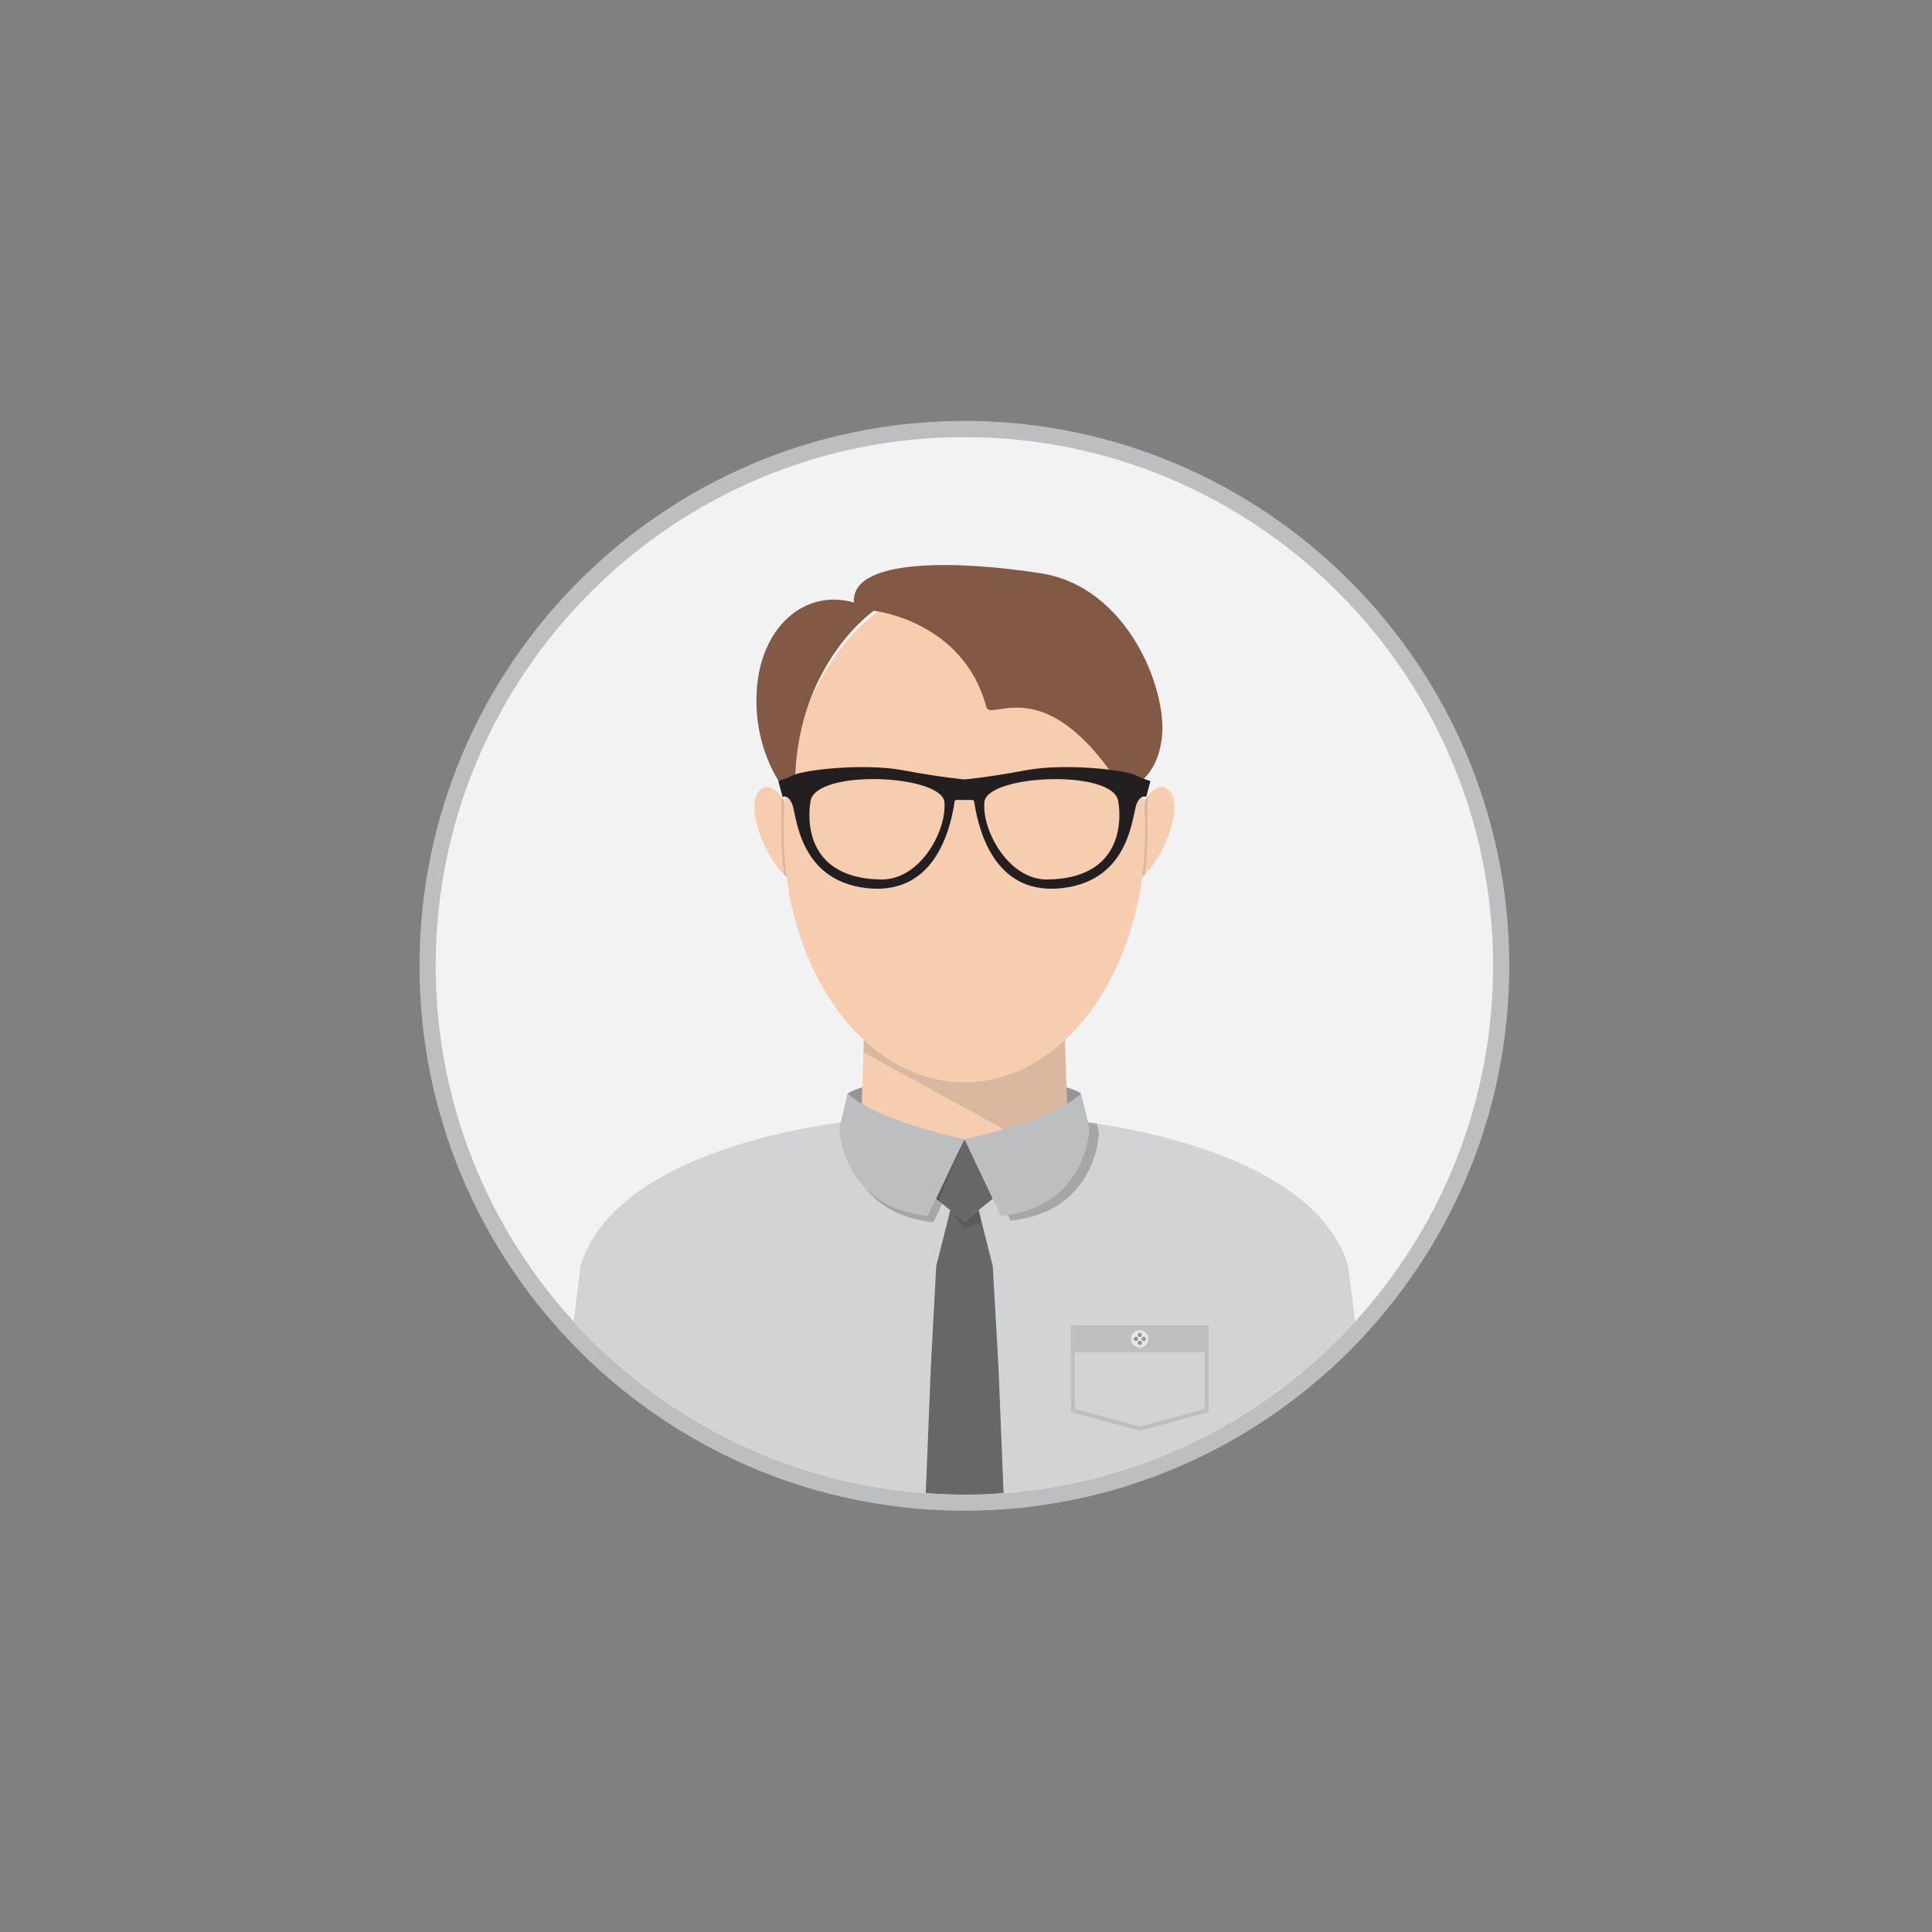 <?xml version="1.0" encoding="utf-8"?>
<!-- Generator: Adobe Illustrator 24.1.2, SVG Export Plug-In . SVG Version: 6.00 Build 0)  -->
<svg version="1.1" id="Layer_1" xmlns="http://www.w3.org/2000/svg" xmlns:xlink="http://www.w3.org/1999/xlink" x="0px" y="0px"
	 viewBox="0 0 216 216" style="enable-background:new 0 0 216 216;" xml:space="preserve">
<rect x="0" y="0" width="216" height="216" fill="#808080" stroke="none"/>
<style type="text/css">
	.st0{fill:#F2F2F3;}
	.st1{fill:#BDBEBF;}
	.st2{fill:#939598;}
	.st3{fill:#F6CDAF;}
	.st4{opacity:0.15;fill:#424143;}
	.st5{fill:#D2D3D4;}
	.st6{opacity:0.15;fill:#424142;}
	.st7{opacity:0.31;fill:#424142;}
	.st8{fill:#BDBEC0;}
	.st9{fill:#815944;}
	.st10{fill:#231F20;}
	.st11{fill:#666766;}
	.st12{fill:#E6E7E7;}
</style>
<g>
	
		<ellipse transform="matrix(0.707 -0.707 0.707 0.707 -44.772 107.867)" class="st0" cx="107.82" cy="107.98" rx="60.01" ry="60.01"/>
	<path class="st1" d="M107.82,168.9c-33.59,0-60.92-27.33-60.92-60.92s27.33-60.92,60.92-60.92s60.92,27.33,60.92,60.92
		S141.41,168.9,107.82,168.9z M107.82,48.87c-32.59,0-59.11,26.52-59.11,59.11c0,32.59,26.52,59.11,59.11,59.11
		c32.59,0,59.11-26.52,59.11-59.11C166.93,75.38,140.41,48.87,107.82,48.87z"/>
	<g>
		<path class="st2" d="M94.77,122.25c0,0,2.2-1.8,13.05-1.8s13.05,1.8,13.05,1.8v5.49l-22.71-0.75l-3.18-0.03L94.77,122.25z"/>
		<g>
			<g>
				<polygon class="st3" points="119.06,116.27 107.82,116.27 96.58,116.27 95.7,142.97 107.82,142.97 119.94,142.97 				"/>
			</g>
			<polygon class="st4" points="119.52,130.24 119.06,116.27 107.82,116.27 96.58,116.27 96.54,117.66 			"/>
		</g>
		<path class="st5" d="M107.82,167.09c17.29,0,32.86-7.46,43.68-19.33l-0.78-6.28c-4.32-14.06-31.49-16.28-31.49-16.28l-5.97,1.26
			l-5.44,0.91l-5.5-1.18l-5.91-0.99c0,0-27.16,2.22-31.49,16.28l-0.78,6.28C74.96,159.63,90.54,167.09,107.82,167.09z"/>
		<g>
			<path class="st3" d="M127.95,89.54c0,0,1.64-2.8,2.96-0.91c1.32,1.89-0.91,7.55-3.32,9.52L127.95,89.54z"/>
			<path class="st6" d="M128.3,90.24c0-0.41,0-0.81,0.01-1.21c-0.22,0.28-0.35,0.5-0.35,0.5l-0.36,8.61
				c0.13-0.11,0.26-0.23,0.39-0.36c0.2-1.57,0.3-3.18,0.3-4.82C128.29,92.05,128.29,91.14,128.3,90.24z"/>
		</g>
		<g>
			<path class="st3" d="M87.69,89.54c0,0-1.64-2.8-2.96-0.91c-1.32,1.89,0.91,7.55,3.32,9.52L87.69,89.54z"/>
			<path class="st6" d="M87.35,90.24c0-0.41,0-0.81-0.01-1.21c0.22,0.28,0.35,0.5,0.35,0.5l0.36,8.61
				c-0.13-0.11-0.26-0.23-0.39-0.36c-0.2-1.57-0.3-3.18-0.3-4.82C87.36,92.05,87.35,91.14,87.35,90.24z"/>
		</g>
		<ellipse class="st3" cx="107.82" cy="92.97" rx="20.21" ry="28.04"/>
		<path class="st7" d="M101.76,126.2l-4.97-0.83c0,0-0.76,0.06-2.02,0.23l-0.3,1.25c0,0,0.16,8.76,9.88,9.81l4.1-8.6
			C108.46,128.05,105.16,127.36,101.76,126.2z"/>
		<g>
			<path class="st7" d="M112.98,136.48c9.72-1.05,9.88-9.81,9.88-9.81l-0.25-1.06c-2.07-0.31-3.37-0.42-3.37-0.42l-3.21,0.67
				c-3.55,1.26-7.14,2.01-7.14,2.01L112.98,136.48z"/>
			<path class="st8" d="M107.82,127.36c0,0,9.89-2.05,13.05-5.12l0.93,3.9c0,0-0.16,8.76-9.88,9.81L107.82,127.36z"/>
		</g>
		<path class="st9" d="M116.4,64.1c-8.97-1.41-21.27-1.82-20.93,3.25c0,0,0,0.01,0,0.01C89.89,65.77,85,70.19,84.6,77.28
			c-0.45,8.02,4.34,12.51,4.34,12.51c-0.87-14.86,8.75-21.51,8.75-21.51s10,1.09,12.58,10.75c0.49,1.82,6.62-4.5,15.31,9.36
			c0,0,3.75-0.67,4.33-6.01C130.49,77.04,126.06,65.62,116.4,64.1z"/>
		<path class="st10" d="M126.98,86.68c-1.22-0.62-7.93-1.38-12.32-0.56c-4.36,0.82-6.83,1.02-6.83,1.02s-2.47-0.2-6.84-1.02
			c-4.39-0.82-11.1-0.06-12.32,0.56c-0.66,0.34-1.65,0.64-1.65,0.64l0.47,1.78c0,0,0.62-0.38,1.1,0.86
			c0.48,1.25,0.72,8.35,8.11,9.31c7.39,0.96,9.44-5.77,10.02-9.59c0.01-0.32,0.19-0.24,1.1-0.24c0.91,0,1.09-0.08,1.1,0.24
			c0.59,3.83,2.64,10.55,10.02,9.59c7.39-0.96,7.63-8.06,8.11-9.31s1.1-0.86,1.1-0.86l0.47-1.78
			C128.63,87.33,127.64,87.02,126.98,86.68z M98.58,98.33c-9.75-0.11-7.96-8.75-7.96-8.75c0.54-3.62,14.72-3.01,14.97,0.12
			C105.85,92.82,102.94,98.33,98.58,98.33z M117.06,98.33c-4.35,0-7.27-5.5-7.01-8.63c0.25-3.13,14.43-3.73,14.97-0.12
			C125.02,89.58,126.81,98.22,117.06,98.33z"/>
		<g>
			<polygon class="st11" points="107.82,127.36 104.65,134.02 107.82,136.57 110.99,134.02 			"/>
			<path class="st11" d="M110.99,141.55l-1.58-6.26l-1.58,1.28l-1.58-1.28l-1.58,6.26l-0.6,11.24l-0.57,14.13
				c1.44,0.11,2.88,0.18,4.35,0.18c1.46,0,2.91-0.07,4.35-0.18l-0.57-14.13h0L110.99,141.55z"/>
			<polygon class="st7" points="106.24,135.29 107.71,137.32 109.75,136.64 109.41,135.29 107.82,136.57 			"/>
		</g>
		<g>
			<path class="st8" d="M107.82,127.36c0,0-9.89-2.05-13.05-5.12l-0.93,3.9c0,0,0.16,8.76,9.88,9.81L107.82,127.36z"/>
			<polygon class="st7" points="104.65,134.02 104.94,134.25 107.82,127.36 			"/>
		</g>
		<g>
			<path class="st8" d="M119.73,148.18l0,9.7l7.7,2.07l7.7-2.07v-9.7H119.73z M134.68,157.53l-7.25,1.95l-7.26-1.95l0-6.34h14.51
				V157.53z"/>
			<g>
				<path class="st12" d="M128.4,149.69c0,0.54-0.44,0.97-0.97,0.97c-0.54,0-0.97-0.44-0.97-0.97c0-0.54,0.44-0.97,0.97-0.97
					C127.97,148.72,128.4,149.15,128.4,149.69z"/>
				<circle class="st2" cx="127.87" cy="149.69" r="0.24"/>
				<path class="st2" d="M127.23,149.69c0,0.14-0.11,0.24-0.24,0.24c-0.14,0-0.24-0.11-0.24-0.24s0.11-0.24,0.24-0.24
					C127.12,149.45,127.23,149.55,127.23,149.69z"/>
				<path class="st2" d="M127.43,149.89c-0.14,0-0.24,0.11-0.24,0.24s0.11,0.24,0.24,0.24c0.14,0,0.24-0.11,0.24-0.24
					S127.56,149.89,127.43,149.89z"/>
				<path class="st2" d="M127.43,149.49c-0.14,0-0.24-0.11-0.24-0.24s0.11-0.24,0.24-0.24c0.14,0,0.24,0.11,0.24,0.24
					S127.56,149.49,127.43,149.49z"/>
			</g>
		</g>
	</g>
</g>
</svg>
